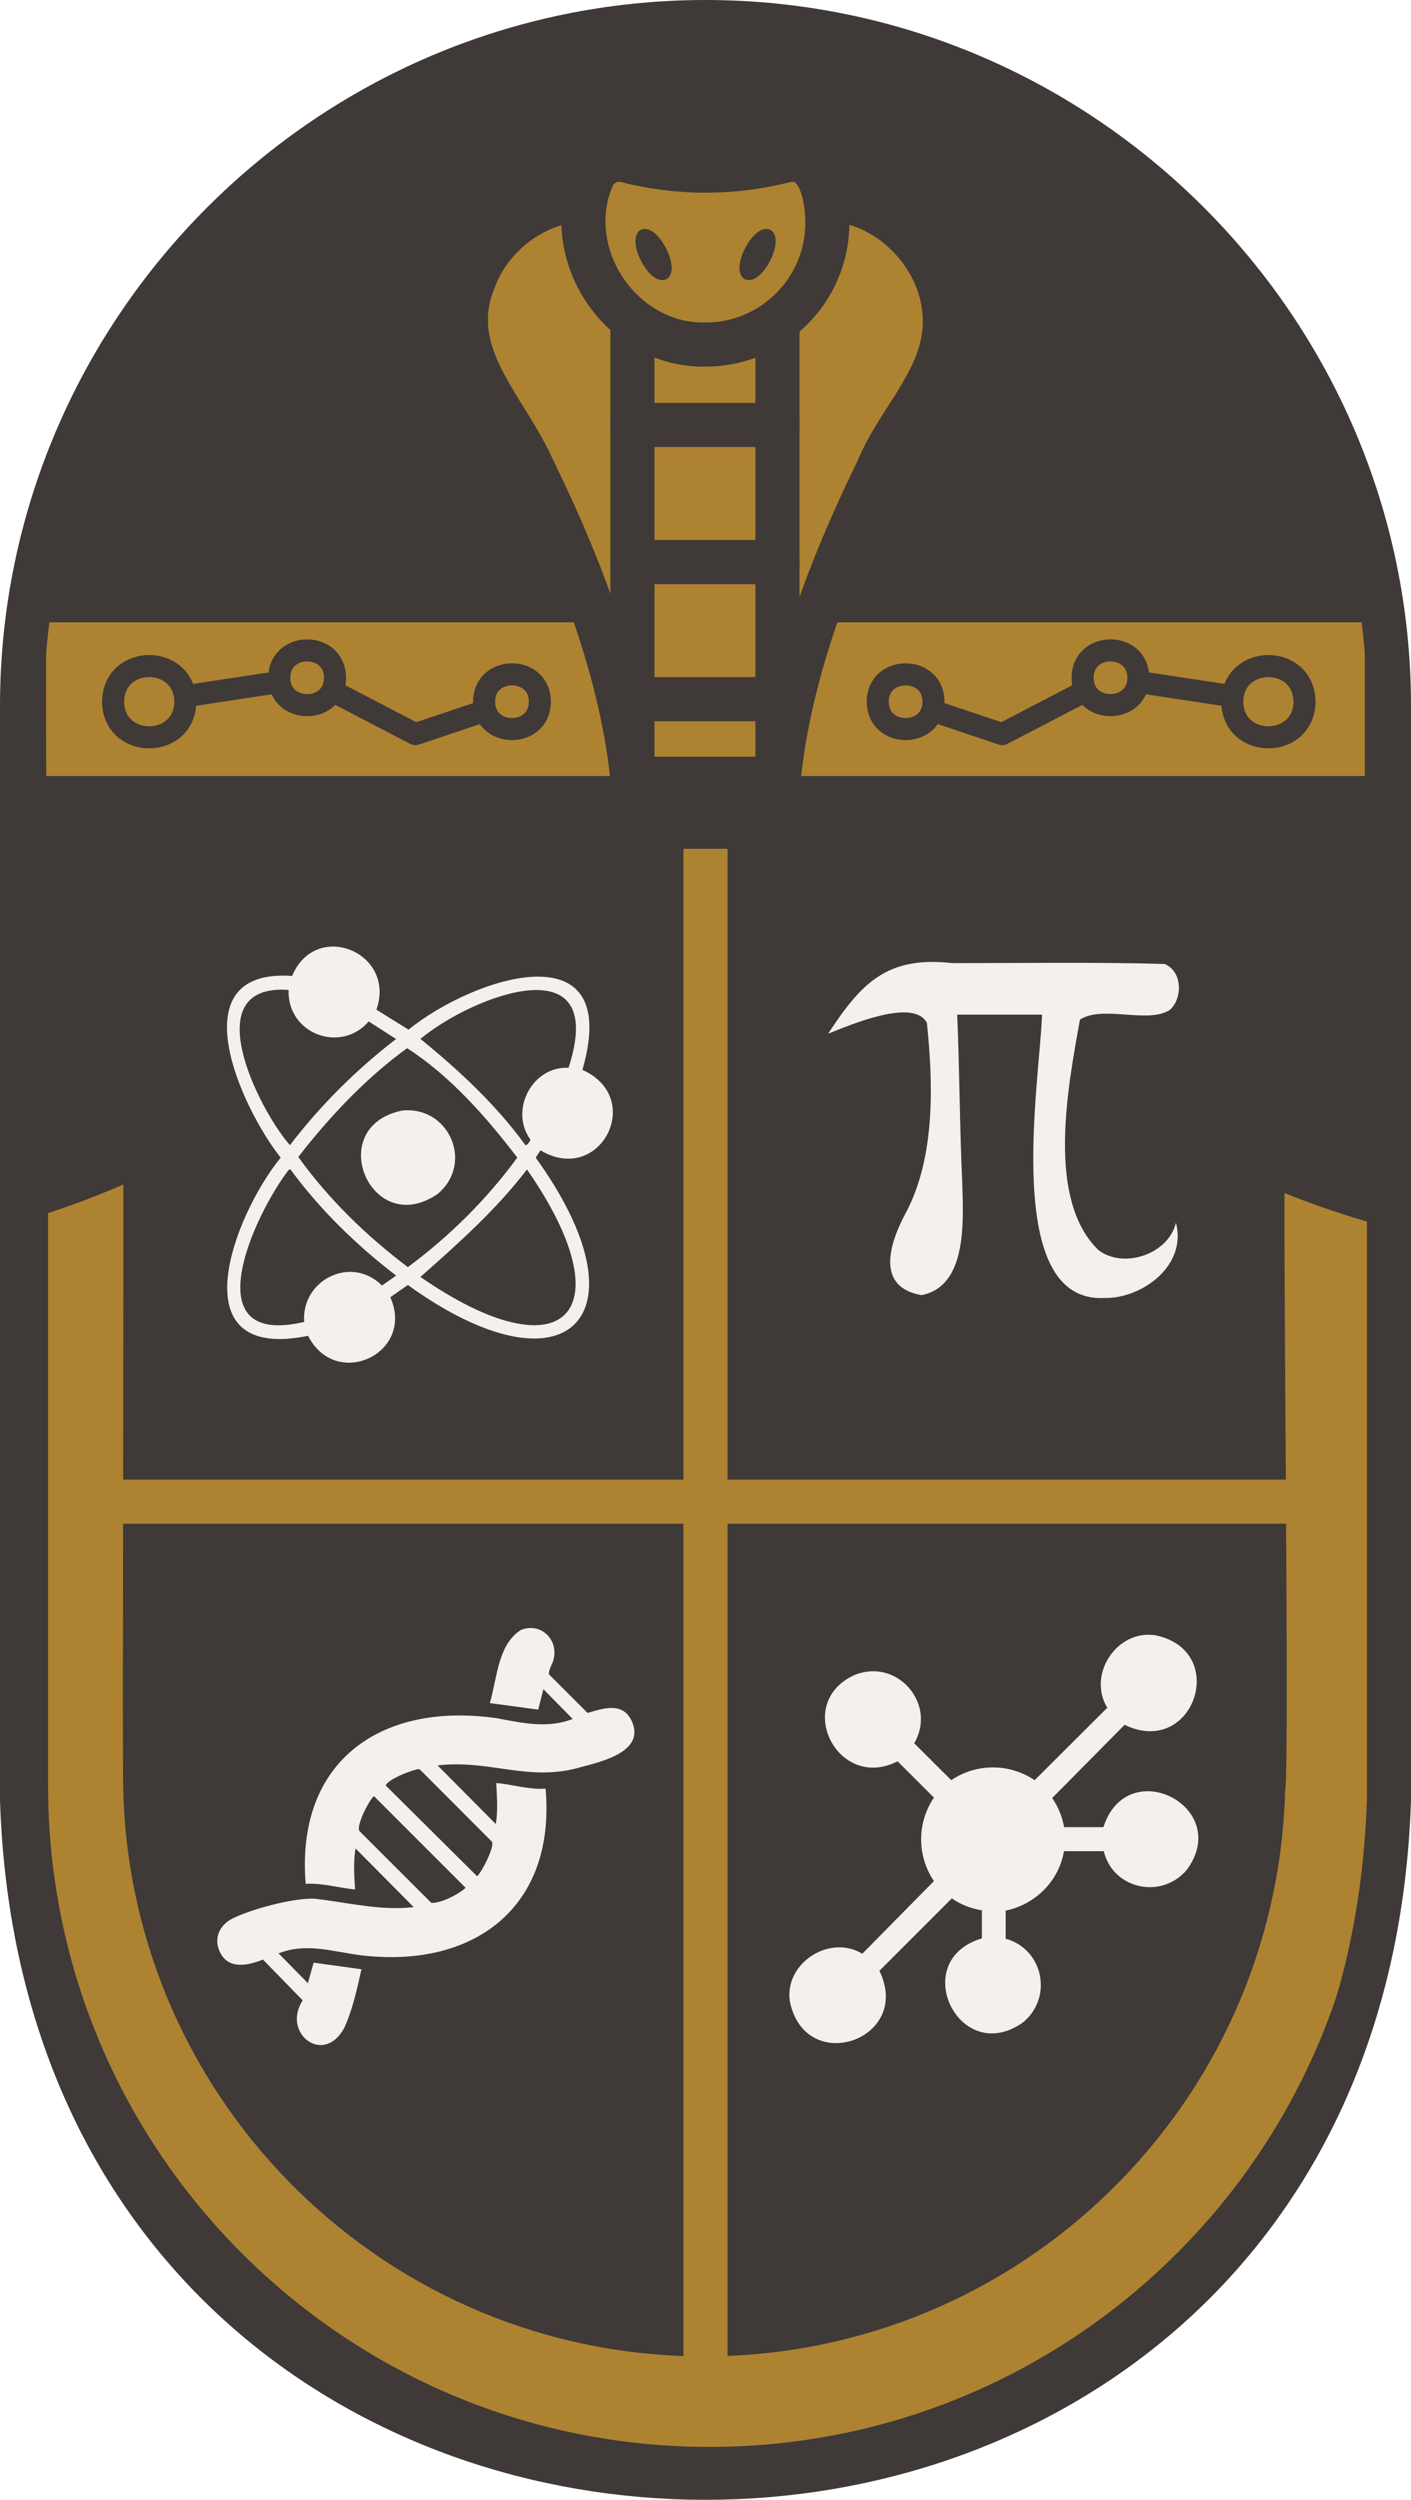<?xml version="1.0" encoding="UTF-8"?>
<svg id="Layer_1" xmlns="http://www.w3.org/2000/svg" version="1.1" xmlns:xlink="http://www.w3.org/1999/xlink" viewBox="0 0 128.04 226.72">
  <!-- Generator: Adobe Illustrator 29.2.0, SVG Export Plug-In . SVG Version: 2.1.0 Build 108)  -->
  <defs>
    <style>
      .st0 {
        fill: #69a9e9;
      }

      .st0, .st1, .st2 {
        stroke-width: 2px;
      }

      .st0, .st1, .st2, .st3, .st4, .st5 {
        stroke: #3f3938;
        stroke-linecap: round;
        stroke-linejoin: round;
      }

      .st6 {
        stroke: #ad8231;
        stroke-miterlimit: 10;
      }

      .st6, .st2, .st5 {
        fill: none;
      }

      .st6, .st3, .st4, .st5 {
        stroke-width: 4px;
      }

      .st7 {
        fill: #f5f0ec;
      }

      .st1, .st3 {
        fill: #ad8231;
      }

      .st8, .st4 {
        fill: #3f3938;
      }

      .st9 {
        clip-path: url(#clippath);
      }
    </style>
    <clipPath id="clippath">
      <path class="st4" d="M64.02,2c-34.11,0-62.02,27.91-62.02,62.02v99.25c2.71,81.91,121.32,81.95,124.04,0,0,0,0-99.25,0-99.25,0-34.11-27.91-62.02-62.02-62.02Z"/>
    </clipPath>
  </defs>
  <g>
    <path class="st8" d="M64.02,2c-34.11,0-62.02,27.91-62.02,62.02v99.25c2.71,81.91,121.32,81.95,124.04,0,0,0,0-99.25,0-99.25,0-34.11-27.91-62.02-62.02-62.02Z"/>
    <g class="st9">
      <g>
        <path class="st3" d="M125.85,57.91v14.47H2.19c.03-2.65-.1-15.57.11-17.94h123.44c.07,1.15.11,2.31.11,3.47Z"/>
        <g>
          <g>
            <path class="st3" d="M85.74,29.13c.02,5.22-4.22,8.89-6.09,13.48-4.78,9.75-8.09,19.17-8.99,28.02h-13.27c-.9-8.85-4.21-18.27-8.99-28.02-2.48-5.65-8.15-10.48-5.38-17.24,1.94-5.21,7.72-8.44,13.11-6.96,6.24,1.92,12.54.53,18.78-.35,5.78.03,10.85,5.34,10.83,11.07Z"/>
            <g>
              <rect class="st3" x="57.39" y="26.46" width="13.16" height="44.17"/>
              <g>
                <line class="st3" x1="57.39" y1="38.54" x2="70.55" y2="38.54"/>
                <line class="st3" x1="57.39" y1="50.98" x2="70.55" y2="50.98"/>
                <line class="st3" x1="57.39" y1="63.41" x2="70.55" y2="63.41"/>
              </g>
            </g>
            <path class="st3" d="M75.08,20.19c0,6.09-4.92,11.03-11,11.06-7.63.19-13.28-8.09-10.35-15.1.48-1.22,1.83-1.91,3.1-1.58,4.71,1.21,9.7,1.21,14.4,0,3.16-.67,3.83,3.22,3.85,5.62Z"/>
          </g>
          <g>
            <path class="st8" d="M60.43,22.5c1.54,2.99-.7,4.15-2.25,1.17-1.54-2.99.7-4.15,2.25-1.17Z"/>
            <path class="st8" d="M67.62,22.5c-1.54,2.99.7,4.15,2.25,1.17,1.54-2.99-.7-4.15-2.25-1.17Z"/>
          </g>
        </g>
        <line class="st0" x1="115.1" y1="63.64" x2="100.77" y2="61.47"/>
        <polyline class="st2" points="100.77 61.47 90.95 66.58 82.18 63.64"/>
        <path class="st1" d="M84.71,63.64c-.01,3.31-5.05,3.31-5.06,0,.01-3.31,5.05-3.31,5.06,0Z"/>
        <path class="st1" d="M103.3,61.47c-.01,3.31-5.05,3.31-5.06,0,.01-3.31,5.05-3.31,5.06,0Z"/>
        <path class="st1" d="M118.38,63.64c-.07,4.31-6.49,4.31-6.56,0,.07-4.31,6.49-4.31,6.56,0Z"/>
        <line class="st0" x1="13.54" y1="63.64" x2="27.87" y2="61.47"/>
        <polyline class="st2" points="27.87 61.47 37.69 66.58 46.46 63.64"/>
        <path class="st1" d="M43.93,63.64c.01,3.31,5.05,3.31,5.06,0-.01-3.31-5.05-3.31-5.06,0Z"/>
        <path class="st1" d="M25.34,61.47c.01,3.31,5.05,3.31,5.06,0-.01-3.31-5.05-3.31-5.06,0Z"/>
        <path class="st1" d="M10.26,63.64c.07,4.31,6.49,4.31,6.56,0-.07-4.31-6.49-4.31-6.56,0Z"/>
      </g>
      <path class="st3" d="M126.4,109.38v52.52c0,34.25-27.77,62.02-62.03,62.02S2.36,196.16,2.36,161.91v-53.35c3.81-1.18,7.42-2.58,10.81-4.26.09,2.43-.08,55.29.01,57.99.7,27.42,23.14,49.42,50.72,49.42s50.01-22,50.72-49.42c.44-1.75-.29-55.56.01-57.1,3.68,1.69,7.62,3.05,11.78,4.2Z"/>
    </g>
    <path class="st5" d="M64.02,2c-34.11,0-62.02,27.91-62.02,62.02v99.25c2.71,81.91,121.32,81.95,124.04,0,0,0,0-99.25,0-99.25,0-34.11-27.91-62.02-62.02-62.02Z"/>
  </g>
  <line class="st6" x1="64.02" y1="76.98" x2="64.02" y2="220.79"/>
  <line class="st6" x1="120.51" y1="136.19" x2="6.4" y2="136.19"/>
  <g>
    <path class="st7" d="M34.15,91.57l2.92,1.81c5.95-4.8,19.5-9.22,15.78,3.65,5.73,2.56,1.6,10.52-3.8,7.3l-.44.66c10.45,14.48,2.82,21.96-11.6,11.55l-1.59,1.11c2.26,5.11-4.95,8.46-7.46,3.5-11.91,2.43-6.73-10.97-2.49-16.16-3.58-4.5-9.38-17.19,1.04-16.48,2.13-5.13,9.47-2.15,7.65,3.06ZM26.19,89.78c-8.52-.61-2.65,10.95.12,14.08,2.77-3.62,6.02-6.85,9.63-9.63l-2.48-1.59c-2.59,2.97-7.42,1.07-7.27-2.85ZM51.59,96.85c3.68-11.31-8.67-6.57-13.44-2.63,3.5,2.85,6.86,5.96,9.52,9.63.13.09.47-.38.46-.5-1.91-2.62.13-6.67,3.47-6.51ZM36.95,95.06c-3.7,2.67-7.07,6.24-9.88,9.87,2.75,3.83,6.18,7.15,9.94,9.99,3.77-2.79,7.16-6.15,9.93-9.93-2.78-3.66-6.14-7.46-9.99-9.92ZM26.35,106.06l-.16.05c-3.13,4.07-8.72,16.16,1.41,13.78-.27-3.83,4.3-6.08,7.06-3.3l1.29-.9c-3.6-2.76-6.91-5.97-9.59-9.63ZM38.15,115.81c13.09,9.05,18.69,3.23,9.67-9.75-2.77,3.64-6.33,6.8-9.67,9.75Z"/>
    <path class="st7" d="M36.49,100.72c4.27-.44,6.53,4.79,3.24,7.55-6.05,4.2-10.43-6.07-3.24-7.55Z"/>
  </g>
  <path class="st7" d="M100.17,117.72c-9.26.42-5.82-19.63-5.61-25.7h-7.7c.22,5.08.22,10.17.46,15.25.09,3.46.48,9.38-3.7,10.19-3.72-.65-3.37-3.9-1.33-7.64,2.6-5.05,2.38-11.65,1.82-17.06-1.2-2.25-6.81.13-8.96.99,2.99-4.57,5.33-7.08,11.29-6.4,6.05,0,13.67-.1,19.27.08,1.77.83,1.48,3.37.4,4.19-2.01,1.24-6.05-.48-8.11.85-1.14,6.3-3.04,16.3,1.66,20.89,2.27,1.76,6.37.41,7.05-2.47,1.03,3.87-3.06,6.91-6.53,6.83Z"/>
  <path class="st7" d="M104.8,148.3c6.85,1.37,3.51,11.17-2.75,8.13l-6.57,6.64c.55.79.91,1.69,1.08,2.64h3.57c2.17-6.74,11.76-1.81,7.56,3.88-2.31,2.71-6.7,1.74-7.53-1.7h-3.61c-.47,2.73-2.6,4.83-5.29,5.39v2.55c3.42.93,4.32,5.35,1.56,7.6-5.79,4.07-10.47-5.63-3.72-7.63v-2.55c-.99-.15-1.92-.52-2.73-1.08l-6.57,6.57c3.05,6.25-6.75,9.63-8.13,2.75-.49-3.45,3.61-6.1,6.58-4.3l6.5-6.59c-1.55-2.29-1.55-5.29,0-7.57l-3.3-3.29c-5.41,2.76-9.49-5.23-3.95-7.81,3.89-1.63,7.55,2.6,5.46,6.17l3.36,3.35c2.3-1.55,5.27-1.54,7.57,0l6.59-6.57c-1.83-3,.85-7.07,4.3-6.58Z"/>
  <path class="st7" d="M39.71,160.11l5.28,5.32c.21-1.23.1-2.47.04-3.72,1.5.12,2.96.62,4.48.51.94,10.77-6.51,16.34-16.76,15.11-2.53-.32-4.97-1.17-7.47-.17l2.66,2.7.52-1.86,4.34.6c-.39,1.75-.81,3.68-1.56,5.32-1.89,3.47-5.7.45-3.77-2.5l-3.61-3.7c-1.41.56-3.21.94-3.95-.78-.53-1.24.07-2.4,1.22-2.96,1.72-.85,5.53-1.87,7.42-1.78,2.96.33,5.97,1.12,8.99.76l-5.28-5.32c-.2,1.23-.12,2.48-.04,3.72-1.5-.14-2.96-.6-4.48-.51-.92-11.14,6.85-16.53,17.34-15.02,2.32.44,4.63.95,6.89.07l-2.66-2.7-.47,1.85-4.39-.59c.66-2.21.71-5.33,2.85-6.65,1.81-.68,3.42.91,2.92,2.75-.09.33-.54,1.07-.37,1.33l3.47,3.46c1.39-.39,3.16-1.05,4,.72,1.27,2.75-2.63,3.67-4.51,4.17-4.82,1.44-8.28-.69-13.09-.13ZM37.84,160.47c-.69.15-2.56.88-2.85,1.45l8.3,8.24c.46-.4,1.58-2.65,1.36-3.12l-6.5-6.51c-.1-.1-.2-.08-.32-.06ZM33.94,162.9c-.35.21-1.66,2.65-1.32,3.17,0,0,6.51,6.5,6.51,6.5.87.08,2.53-.8,3.12-1.36l-8.3-8.3Z"/>
</svg>